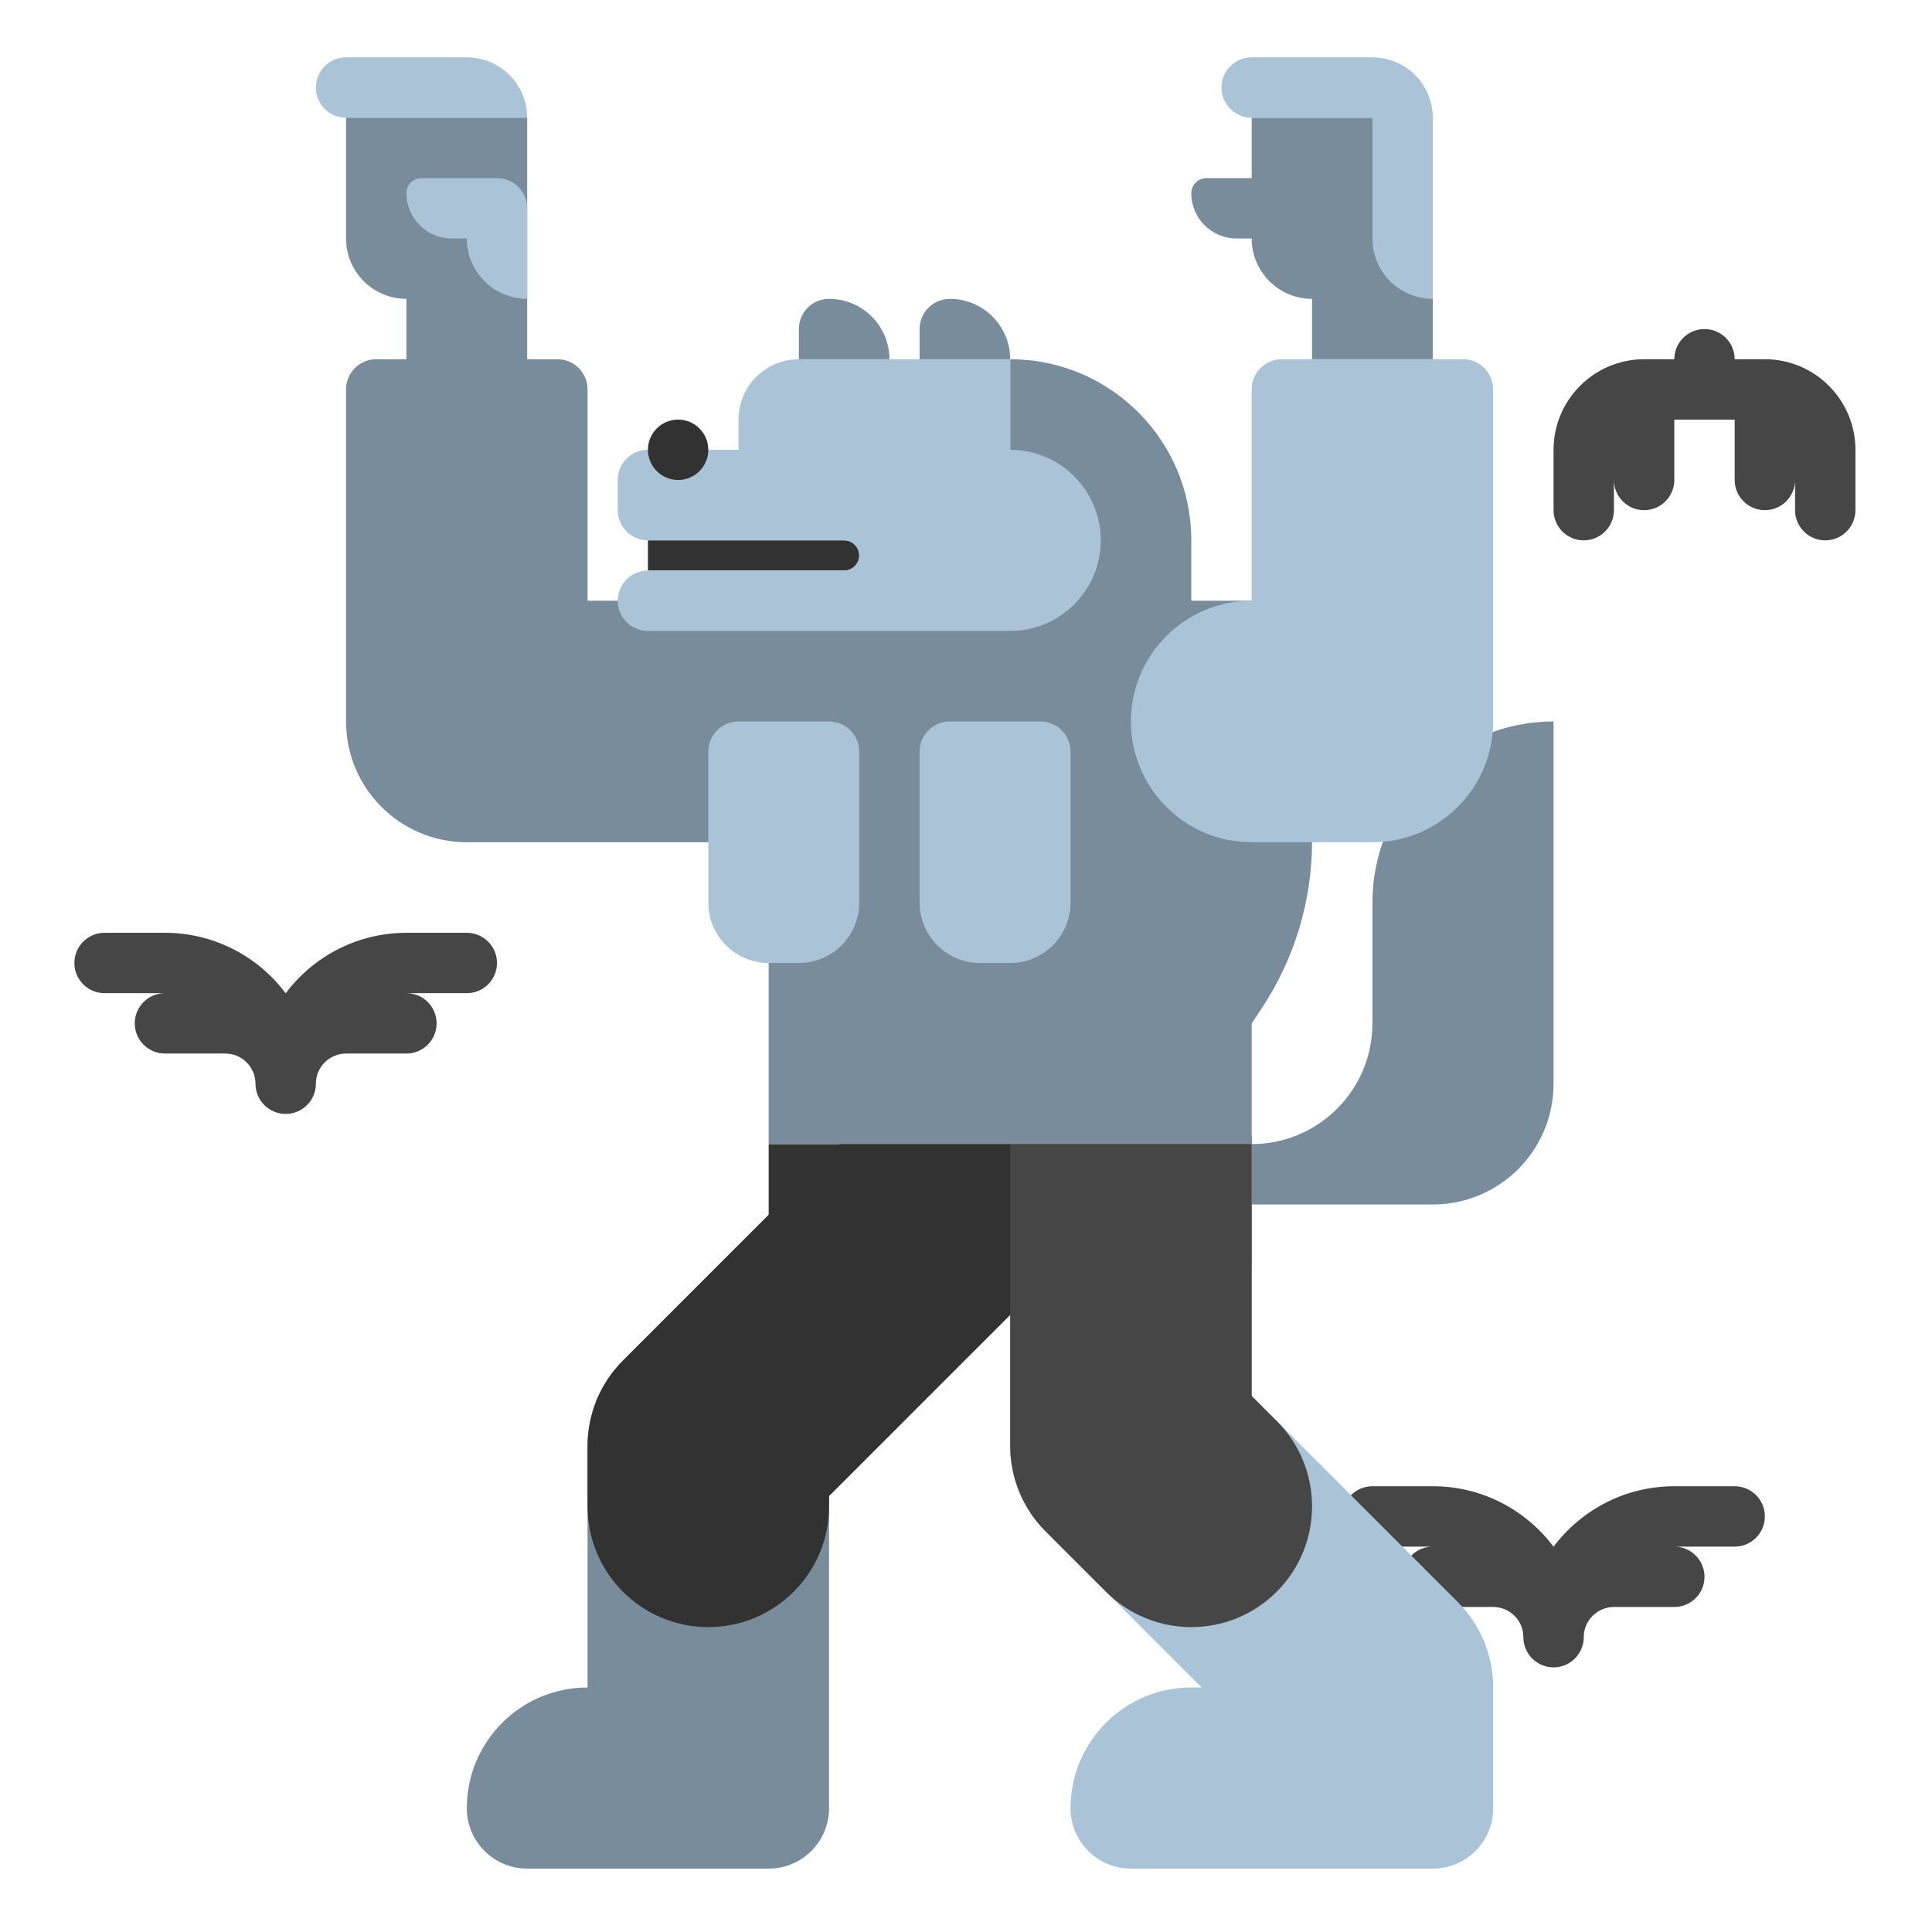 <?xml version="1.0" encoding="utf-8"?>
<!-- Generator: Adobe Illustrator 23.0.0, SVG Export Plug-In . SVG Version: 6.00 Build 0)  -->
<svg version="1.1" id="Layer_1" xmlns="http://www.w3.org/2000/svg" xmlns:xlink="http://www.w3.org/1999/xlink" x="0px" y="0px"
	 viewBox="0 0 512 512" style="enable-background:new 0 0 512 512;" xml:space="preserve">
<style type="text/css">
	.st0{fill:#323232;}
	.st1{fill:#646464;}
	.st2{fill:#464646;}
	.st3{fill:#FAA51E;}
	.st4{fill:#5A6E82;}
	.st5{fill:#788C9B;}
	.st6{fill:#AAC3D7;}
	.st7{fill:#7DC8AA;}
	.st8{fill:#147864;}
	.st9{fill:#329682;}
	.st10{fill:#FFFFFF;}
	.st11{fill:#9B5FAA;}
	.st12{fill:#463C4B;}
	.st13{fill:#32283C;}
	.st14{fill:#D76E28;}
	.st15{fill:#784687;}
	.st16{fill:#F0915A;}
	.st17{fill:#FAB991;}
	.st18{fill:#D7E6F0;}
	.st19{fill:#82AA41;}
	.st20{fill:#4B8C41;}
	.st21{fill:#A5CD3C;}
	.st22{fill:#FAD241;}
	.st23{fill:#AA5A28;}
	.st24{fill:#F04B37;}
	.st25{fill:#6EA5D7;}
	.st26{fill:#8CAAC8;}
	.st27{fill:#F0697D;}
	.st28{fill:#5A5A6E;}
	.st29{fill:#647DBE;}
	.st30{fill:#2D6E23;}
	.st31{fill:#F58CAA;}
	.st32{fill:#B98C3C;}
	.st33{fill:#C3A050;}
	.st34{fill:#D2C36E;}
	.st35{fill:#64412D;}
	.st36{fill:#DC7846;}
	.st37{fill:#96461E;}
	.st38{fill:#F06423;}
	.st39{fill:#E6AAFA;}
	.st40{fill:#BE82D2;}
	.st41{fill:#FAA037;}
	.st42{fill:#D73228;}
	.st43{fill:#BE281E;}
	.st44{fill:#5064A0;}
	.st45{fill:#8C1E14;}
	.st46{fill:#F5732D;}
	.st47{fill:#FAD7A0;}
	.st48{fill:#964628;}
	.st49{fill:#D24614;}
	.st50{fill:#F5D7A5;}
	.st51{fill:#F58723;}
	.st52{fill:#E65A78;}
	.st53{fill:#643773;}
	.st54{fill:#9B64AA;}
	.st55{fill:#555555;}
	.st56{fill:#FAD2B4;}
</style>
<g>
	<path class="st2" d="M459.708,393.867h-16c-13.071,0-24.696,6.303-32,16.028c-7.304-9.725-18.929-16.028-32-16.028h-16
		c-4.418,0-8,3.582-8,8s3.582,8,8,8h16c-4.418,0-8,3.582-8,8s3.582,8,8,8h16c4.411,0,8,3.589,8,8c0,4.418,3.582,8,8,8s8-3.582,8-8
		c0-4.411,3.589-8,8-8h16c4.418,0,8-3.582,8-8s-3.582-8-8-8h16c4.418,0,8-3.582,8-8S464.127,393.867,459.708,393.867z"/>
	<g>
		<path class="st5" d="M331.708,303.2L331.708,303.2c17.673,0,32-14.327,32-32v-32c0-26.51,21.49-48,48-48h0v96
			c0,17.673-14.327,32-32,32h-48V303.2z"/>
	</g>
	<g>
		<path class="st5" d="M274.335,296.573c-12.496-12.497-32.758-12.497-45.254,0l-64,64c-6.002,6.001-9.373,14.141-9.373,22.627v64
			c-17.673,0-32,14.327-32,32l0,0c0,8.837,7.163,16,16,16h64c8.837,0,16-7.163,16-16v-32v-50.745l54.627-54.627
			C286.832,329.331,286.832,309.069,274.335,296.573z"/>
	</g>
	<g>
		<rect x="203.708" y="303.2" class="st0" width="128" height="32"/>
	</g>
	<g>
		<path class="st6" d="M395.708,447.2c0-8.189-3.124-16.379-9.373-22.627l-54.627-54.627V303.2c0-17.673-14.327-32-32-32
			s-32,14.327-32,32v80c0,8.487,3.371,16.626,9.373,22.627l41.373,41.373h-2.746c-17.673,0-32,14.327-32,32l0,0
			c0,8.837,7.163,16,16,16h80c8.837,0,16-7.163,16-16L395.708,447.2L395.708,447.2z"/>
	</g>
	<g>
		<path class="st0" d="M187.708,431.2c-17.673,0-32-14.327-32-32v-16c0-8.487,3.372-16.626,9.373-22.627l64-64
			c12.497-12.497,32.758-12.497,45.255,0c12.497,12.497,12.497,32.758,0,45.255l-54.627,54.627v2.745
			C219.708,416.873,205.381,431.2,187.708,431.2z"/>
	</g>
	<g>
		<path class="st2" d="M315.708,431.2c-8.189,0-16.379-3.124-22.627-9.373l-16-16c-6.001-6.001-9.373-14.141-9.373-22.627v-80
			c0-17.673,14.327-32,32-32s32,14.327,32,32v66.745l6.627,6.627c12.497,12.497,12.497,32.758,0,45.255
			C332.087,428.076,323.898,431.2,315.708,431.2z"/>
	</g>
	<path class="st2" d="M467.708,95.2h-8c0-4.418-3.582-8-8-8s-8,3.582-8,8h-8c-13.233,0-24,10.766-24,24v16c0,4.418,3.582,8,8,8
		s8-3.582,8-8v-8c0,4.418,3.582,8,8,8s8-3.582,8-8v-16h16v16c0,4.418,3.582,8,8,8s8-3.582,8-8v8c0,4.418,3.582,8,8,8s8-3.582,8-8
		v-16C491.708,105.966,480.942,95.2,467.708,95.2z"/>
	<path class="st2" d="M123.708,247.2h-16c-13.071,0-24.696,6.303-32,16.028c-7.304-9.725-18.929-16.028-32-16.028h-16
		c-4.418,0-8,3.582-8,8c0,4.418,3.582,8,8,8h16c-4.418,0-8,3.582-8,8s3.582,8,8,8h16c4.411,0,8,3.589,8,8c0,4.418,3.582,8,8,8
		s8-3.582,8-8c0-4.411,3.589-8,8-8h16c4.418,0,8-3.582,8-8s-3.582-8-8-8h16c4.418,0,8-3.582,8-8
		C131.708,250.782,128.127,247.2,123.708,247.2z"/>
	<g>
		<path class="st6" d="M91.708,15.2h32c8.837,0,16,7.163,16,16v0h-48c-4.418,0-8-3.582-8-8v0C83.708,18.782,87.29,15.2,91.708,15.2z
			"/>
	</g>
	<g>
		<path class="st5" d="M315.708,159.2v-16c0-26.51-21.49-48-48-48h0v64h-32h-80v-56c0-4.418-3.582-8-8-8h-8v-16v-48h-48v32
			c0,8.837,7.163,16,16,16v16h-8c-4.418,0-8,3.582-8,8v88c0,17.673,14.327,32,32,32h80v80h128v-32l2.564-3.846
			c8.761-13.141,13.436-28.582,13.436-44.376V159.2H315.708z"/>
	</g>
	<g>
		<path class="st6" d="M131.708,47.2h-20c-2.209,0-4,1.791-4,4v0c0,6.627,5.373,12,12,12h4c0,8.837,7.164,16,16,16v-24
			C139.708,50.782,136.126,47.2,131.708,47.2z"/>
	</g>
	<g>
		<path class="st5" d="M331.708,31.2v16h-12c-2.209,0-4,1.791-4,4v0c0,6.627,5.373,12,12,12h4c0,8.837,7.163,16,16,16v16h32v-16v-48
			H331.708z"/>
	</g>
	<g>
		<path class="st6" d="M363.708,15.2h-32c-4.418,0-8,3.582-8,8s3.582,8,8,8h32v32c0,8.837,7.164,16,16,16v-48
			C379.708,22.363,372.545,15.2,363.708,15.2z"/>
	</g>
	<g>
		<path class="st6" d="M387.708,95.2h-48c-4.418,0-8,3.582-8,8v56c-17.673,0-32,14.327-32,32c0,17.673,14.327,32,32,32h32
			c17.673,0,32-14.327,32-32v-88C395.708,98.782,392.126,95.2,387.708,95.2z"/>
	</g>
	<g>
		<path class="st6" d="M187.708,199.2v40c0,8.837,7.163,16,16,16h8c8.837,0,16-7.163,16-16v-40c0-4.418-3.582-8-8-8h-24
			C191.29,191.2,187.708,194.782,187.708,199.2z"/>
	</g>
	<g>
		<path class="st6" d="M243.708,199.2v40c0,8.837,7.163,16,16,16h8c8.837,0,16-7.163,16-16v-40c0-4.418-3.582-8-8-8h-24
			C247.29,191.2,243.708,194.782,243.708,199.2z"/>
	</g>
	<g>
		<g>
			<path class="st0" d="M223.708,151.2h-52v-8h52c2.209,0,4,1.791,4,4l0,0C227.708,149.409,225.917,151.2,223.708,151.2z"/>
		</g>
		<g>
			<path class="st6" d="M267.708,119.2v-24h-56c-8.837,0-16,7.163-16,16v8h-24c-4.418,0-8,3.582-8,8v8c0,4.418,3.582,8,8,8h52
				c2.209,0,4,1.791,4,4c0,2.209-1.791,4-4,4h-52c-4.418,0-8,3.582-8,8s3.582,8,8,8h96c13.255,0,24-10.745,24-24v0
				C291.708,129.945,280.963,119.2,267.708,119.2z"/>
		</g>
		<g>
			<path class="st5" d="M219.708,79.2L219.708,79.2c-4.418,0-8,3.582-8,8v8h24v0C235.708,86.363,228.545,79.2,219.708,79.2z"/>
		</g>
		<g>
			<path class="st5" d="M251.708,79.2L251.708,79.2c-4.418,0-8,3.582-8,8v8h24v0C267.708,86.363,260.545,79.2,251.708,79.2z"/>
		</g>
		<g>
			<circle class="st0" cx="179.708" cy="119.2" r="8"/>
		</g>
	</g>
</g>
</svg>
